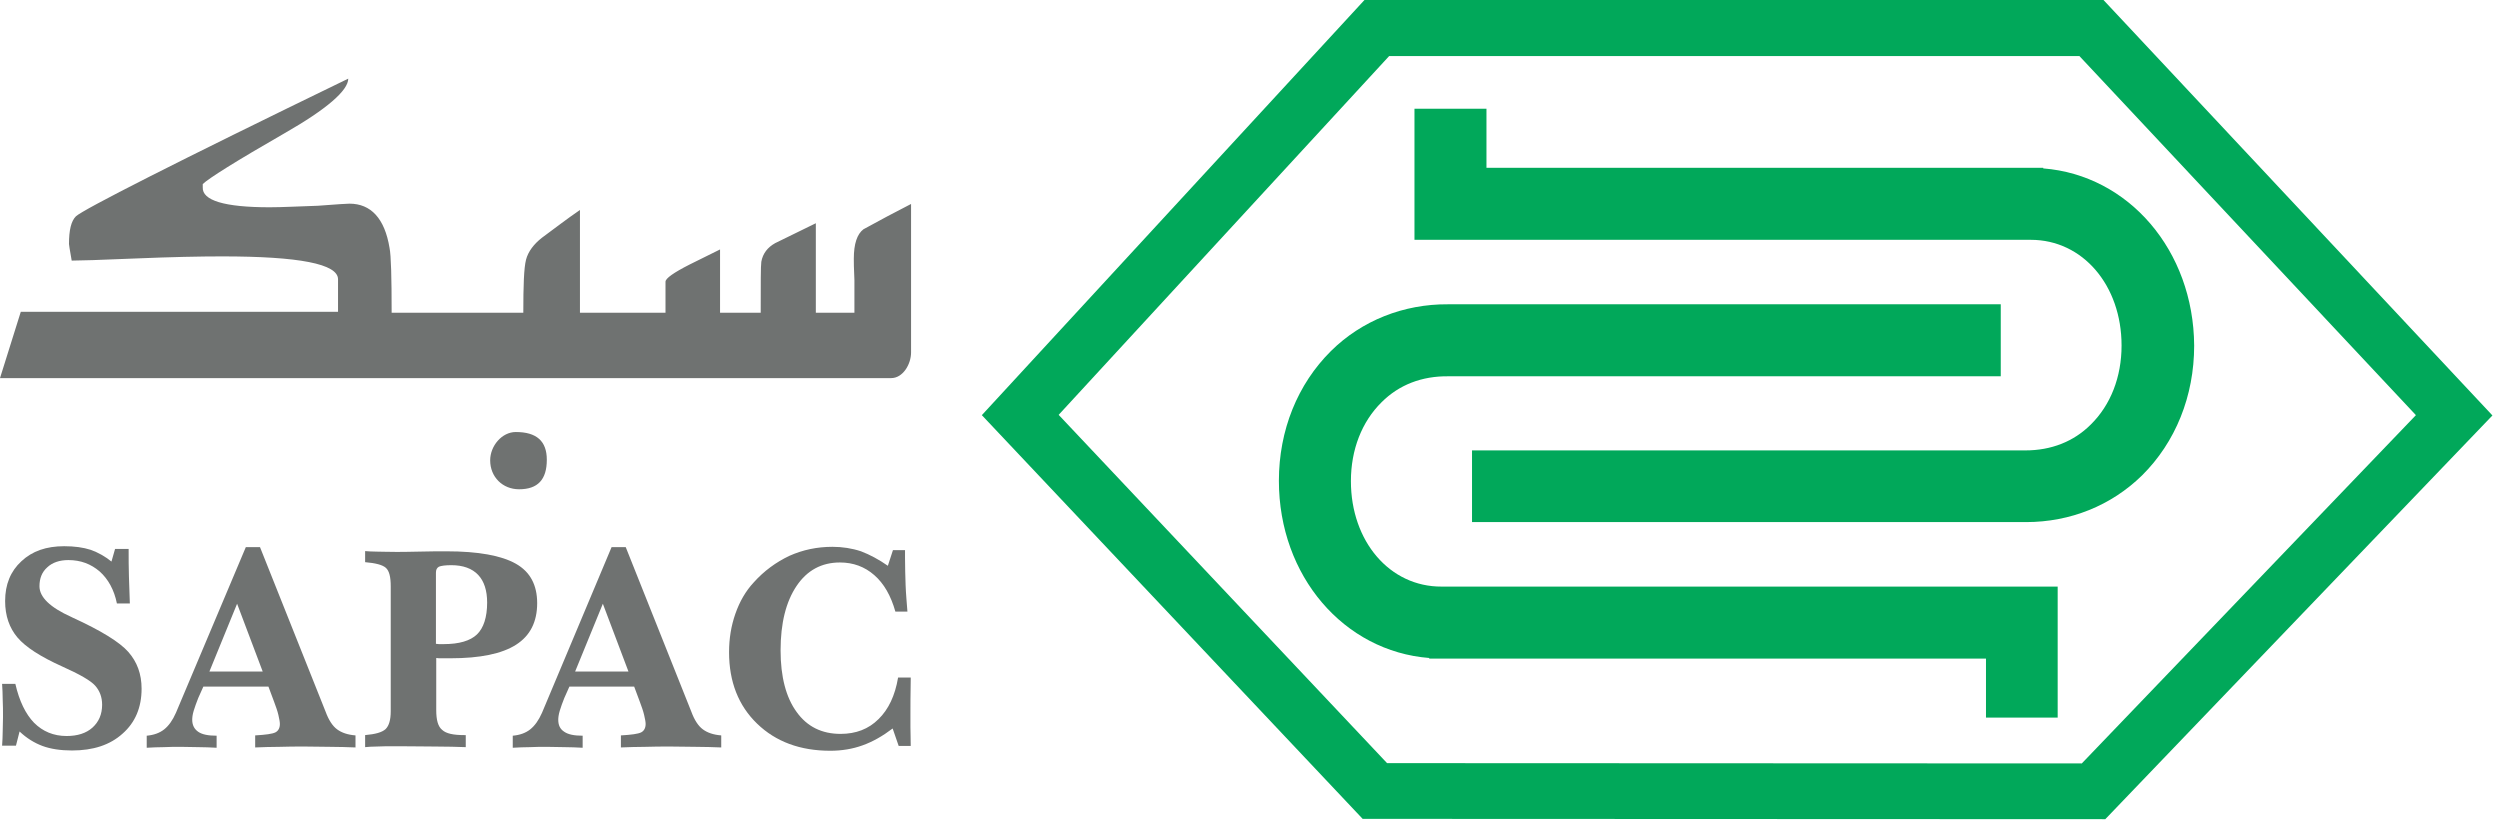 <svg width="99" height="33" viewBox="0 0 99 33" fill="none" xmlns="http://www.w3.org/2000/svg">
<path d="M20.425 17.108C19.876 17.108 19.411 17.657 19.411 18.23C19.411 18.886 19.9 19.375 20.556 19.375C21.296 19.375 21.654 18.993 21.654 18.206C21.654 17.466 21.248 17.108 20.425 17.108Z" fill="#6F7271"/>
<path d="M34.193 9.079C33.942 9.27 33.811 9.652 33.811 10.248C33.811 10.355 33.811 10.63 33.835 11.095V12.384H32.307V8.84L30.697 9.628C30.399 9.795 30.208 10.033 30.148 10.367C30.124 10.534 30.124 11.214 30.124 12.384H28.514V9.878L27.309 10.475C26.676 10.797 26.354 11.024 26.354 11.155V12.384H24.529H23.98H22.966V8.315C22.441 8.673 21.952 9.055 21.463 9.413C21.141 9.664 20.914 9.962 20.831 10.284C20.747 10.606 20.723 11.322 20.723 12.384H17.037H16.38H15.509C15.509 10.988 15.486 10.117 15.426 9.819C15.235 8.649 14.686 8.065 13.839 8.065C13.756 8.065 13.35 8.089 12.587 8.148C11.823 8.172 11.191 8.208 10.678 8.208C8.876 8.208 8.005 7.934 8.029 7.421V7.289C8.244 7.075 9.341 6.383 11.274 5.273C12.944 4.319 13.791 3.579 13.791 3.114C6.884 6.466 3.305 8.292 3.006 8.566C2.816 8.757 2.732 9.115 2.732 9.664C2.732 9.664 2.756 9.878 2.839 10.32C3.114 10.32 3.961 10.296 5.357 10.236C6.776 10.177 7.922 10.153 8.793 10.153C11.847 10.153 13.386 10.451 13.386 11.059V12.348H0.823L0 14.973H16.392H17.049H23.992H24.541H26.366H26.497H35.29C35.755 14.973 36.078 14.424 36.078 13.959V8.077C35.445 8.399 34.825 8.733 34.193 9.079Z" fill="#6F7271"/>
<path d="M83.298 0H54.033L38.881 16.44L53.961 32.427L83.37 32.439L98.7 16.452L83.298 0ZM82.439 30.232L54.928 30.22L41.923 16.428L55.011 2.219H82.344L95.67 16.44L82.439 30.232Z" fill="#01A85A"/>
<path d="M80.912 6.669V6.645H58.864V4.307H56.013V9.497H80.422C82.475 9.497 84.014 11.298 84.014 13.684C84.014 14.925 83.584 16.035 82.797 16.81C82.117 17.49 81.222 17.836 80.208 17.836C80.184 17.836 80.172 17.836 80.148 17.836H58.292V20.675H80.184C80.196 20.675 80.208 20.675 80.232 20.675C81.985 20.675 83.608 20.019 84.825 18.826C86.149 17.514 86.889 15.688 86.889 13.684C86.865 9.914 84.288 6.932 80.912 6.669Z" fill="#01A85A"/>
<path d="M53.496 19.053C53.496 17.812 53.925 16.703 54.712 15.927C55.404 15.235 56.311 14.889 57.349 14.901H79.23V12.05H57.337C55.584 12.038 53.925 12.694 52.708 13.899C51.384 15.211 50.644 17.037 50.644 19.041C50.644 22.811 53.221 25.794 56.597 26.056V26.08H78.645V28.418H81.484V23.229H57.087C55.035 23.24 53.496 21.439 53.496 19.053Z" fill="#01A85A"/>
<path d="M4.414 22.238L4.557 21.737H5.094C5.094 22.107 5.094 22.477 5.106 22.835C5.118 23.193 5.13 23.551 5.142 23.896H4.629C4.522 23.36 4.283 22.93 3.949 22.632C3.603 22.334 3.197 22.179 2.708 22.179C2.362 22.179 2.076 22.274 1.873 22.465C1.658 22.656 1.563 22.906 1.563 23.216C1.563 23.646 1.98 24.052 2.827 24.433L2.875 24.457C3.997 24.97 4.736 25.424 5.082 25.817C5.428 26.211 5.607 26.688 5.607 27.273C5.607 28.012 5.357 28.609 4.856 29.05C4.355 29.504 3.686 29.719 2.851 29.719C2.398 29.719 2.004 29.659 1.682 29.54C1.36 29.42 1.05 29.229 0.775 28.967L0.632 29.528H0.083C0.095 29.337 0.107 29.158 0.107 28.967C0.107 28.788 0.119 28.597 0.119 28.406C0.119 28.156 0.119 27.929 0.107 27.702C0.107 27.488 0.095 27.273 0.083 27.082H0.608C0.764 27.762 1.014 28.275 1.348 28.621C1.694 28.967 2.124 29.146 2.637 29.146C3.066 29.146 3.412 29.038 3.663 28.812C3.913 28.585 4.044 28.287 4.044 27.905C4.044 27.607 3.949 27.356 3.77 27.154C3.591 26.951 3.15 26.7 2.458 26.39C1.611 26.008 1.014 25.626 0.692 25.245C0.37 24.863 0.203 24.386 0.203 23.801C0.203 23.145 0.418 22.62 0.847 22.226C1.277 21.821 1.837 21.63 2.541 21.63C2.947 21.63 3.293 21.677 3.591 21.773C3.889 21.88 4.164 22.035 4.414 22.238Z" fill="#6F7271"/>
<path d="M9.735 21.666H10.296L12.897 28.191C13.016 28.514 13.171 28.752 13.35 28.883C13.529 29.015 13.768 29.098 14.078 29.122V29.599C13.756 29.587 13.434 29.575 13.1 29.575C12.765 29.575 12.431 29.563 12.085 29.563C11.727 29.563 11.393 29.563 11.059 29.575C10.725 29.575 10.415 29.587 10.105 29.599V29.122C10.523 29.098 10.785 29.062 10.904 29.003C11.024 28.943 11.083 28.824 11.083 28.669C11.083 28.585 11.059 28.466 11.024 28.311C10.988 28.156 10.928 27.989 10.857 27.798L10.63 27.189H8.053L7.85 27.643C7.779 27.822 7.719 27.989 7.671 28.144C7.623 28.299 7.612 28.43 7.612 28.502C7.612 28.716 7.695 28.872 7.85 28.979C8.005 29.086 8.244 29.134 8.578 29.134V29.611C8.339 29.599 8.101 29.587 7.862 29.587C7.623 29.587 7.397 29.575 7.158 29.575C6.932 29.575 6.717 29.575 6.49 29.587C6.263 29.587 6.037 29.599 5.81 29.611V29.134C6.084 29.11 6.323 29.027 6.502 28.883C6.681 28.74 6.836 28.526 6.967 28.227L9.735 21.666ZM9.389 23.908L8.292 26.593H10.403L9.389 23.908Z" fill="#6F7271"/>
<path d="M14.424 21.821C14.567 21.832 14.734 21.844 14.913 21.844C15.092 21.844 15.342 21.856 15.688 21.856C15.843 21.856 16.13 21.856 16.583 21.844C17.024 21.832 17.394 21.832 17.681 21.832C18.945 21.832 19.852 22 20.425 22.322C20.997 22.644 21.272 23.169 21.272 23.884C21.272 24.624 20.997 25.173 20.436 25.531C19.876 25.889 19.017 26.068 17.836 26.068C17.681 26.068 17.573 26.068 17.49 26.068C17.406 26.068 17.335 26.068 17.275 26.056V28.12C17.275 28.514 17.346 28.776 17.514 28.907C17.669 29.05 17.955 29.11 18.384 29.11H18.444V29.587C18.098 29.575 17.704 29.563 17.263 29.563C16.822 29.563 16.332 29.551 15.796 29.551C15.378 29.551 15.092 29.551 14.913 29.563C14.734 29.563 14.591 29.575 14.459 29.587V29.11C14.865 29.074 15.127 29.003 15.271 28.871C15.402 28.74 15.473 28.514 15.473 28.168V23.216C15.473 22.847 15.414 22.608 15.283 22.489C15.151 22.369 14.877 22.298 14.459 22.262V21.821H14.424ZM17.263 25.495C17.299 25.495 17.335 25.507 17.382 25.507C17.43 25.507 17.49 25.507 17.573 25.507C18.182 25.507 18.623 25.376 18.886 25.125C19.148 24.875 19.291 24.445 19.291 23.861C19.291 23.383 19.172 23.014 18.933 22.763C18.695 22.512 18.337 22.381 17.872 22.381C17.633 22.381 17.466 22.405 17.382 22.441C17.299 22.489 17.263 22.56 17.263 22.68V25.495Z" fill="#6F7271"/>
<path d="M24.219 21.666H24.779L27.38 28.191C27.499 28.514 27.654 28.752 27.834 28.883C28.012 29.015 28.251 29.098 28.561 29.122V29.599C28.239 29.587 27.905 29.575 27.583 29.575C27.249 29.575 26.915 29.563 26.569 29.563C26.211 29.563 25.877 29.563 25.543 29.575C25.209 29.575 24.899 29.587 24.588 29.599V29.122C25.006 29.098 25.268 29.062 25.388 29.003C25.507 28.943 25.567 28.824 25.567 28.669C25.567 28.585 25.543 28.466 25.507 28.311C25.471 28.156 25.412 27.989 25.34 27.798L25.113 27.189H22.548L22.346 27.643C22.274 27.822 22.214 27.989 22.167 28.144C22.119 28.299 22.107 28.43 22.107 28.502C22.107 28.716 22.178 28.872 22.346 28.979C22.501 29.086 22.739 29.134 23.073 29.134V29.611C22.835 29.599 22.596 29.587 22.357 29.587C22.119 29.587 21.892 29.575 21.654 29.575C21.427 29.575 21.212 29.575 20.985 29.587C20.759 29.587 20.532 29.599 20.305 29.611V29.134C20.58 29.11 20.818 29.027 20.997 28.883C21.176 28.74 21.331 28.526 21.463 28.227L24.219 21.666ZM23.873 23.908L22.775 26.593H24.887L23.873 23.908Z" fill="#6F7271"/>
<path d="M35.159 22.405L35.361 21.785H35.839V22.095C35.839 22.453 35.851 22.811 35.862 23.169C35.874 23.527 35.91 23.873 35.934 24.219H35.457C35.278 23.586 35.004 23.109 34.622 22.775C34.24 22.441 33.787 22.274 33.262 22.274C32.534 22.274 31.961 22.584 31.544 23.204C31.126 23.825 30.911 24.672 30.911 25.758C30.911 26.796 31.126 27.619 31.544 28.191C31.961 28.776 32.546 29.062 33.286 29.062C33.894 29.062 34.395 28.871 34.789 28.478C35.182 28.096 35.445 27.547 35.564 26.831H36.065V26.903C36.053 27.535 36.053 27.989 36.053 28.275C36.053 28.442 36.053 28.609 36.053 28.8C36.053 28.979 36.065 29.229 36.065 29.54H35.588L35.349 28.848C34.956 29.146 34.562 29.372 34.157 29.516C33.763 29.659 33.333 29.73 32.88 29.73C31.687 29.73 30.721 29.372 29.981 28.657C29.241 27.941 28.871 26.998 28.871 25.829C28.871 25.28 28.955 24.779 29.122 24.302C29.289 23.825 29.527 23.407 29.85 23.061C30.255 22.608 30.733 22.262 31.257 22.012C31.794 21.773 32.355 21.654 32.964 21.654C33.357 21.654 33.739 21.713 34.097 21.832C34.443 21.964 34.801 22.155 35.159 22.405Z" fill="#6F7271"/>
</svg>
